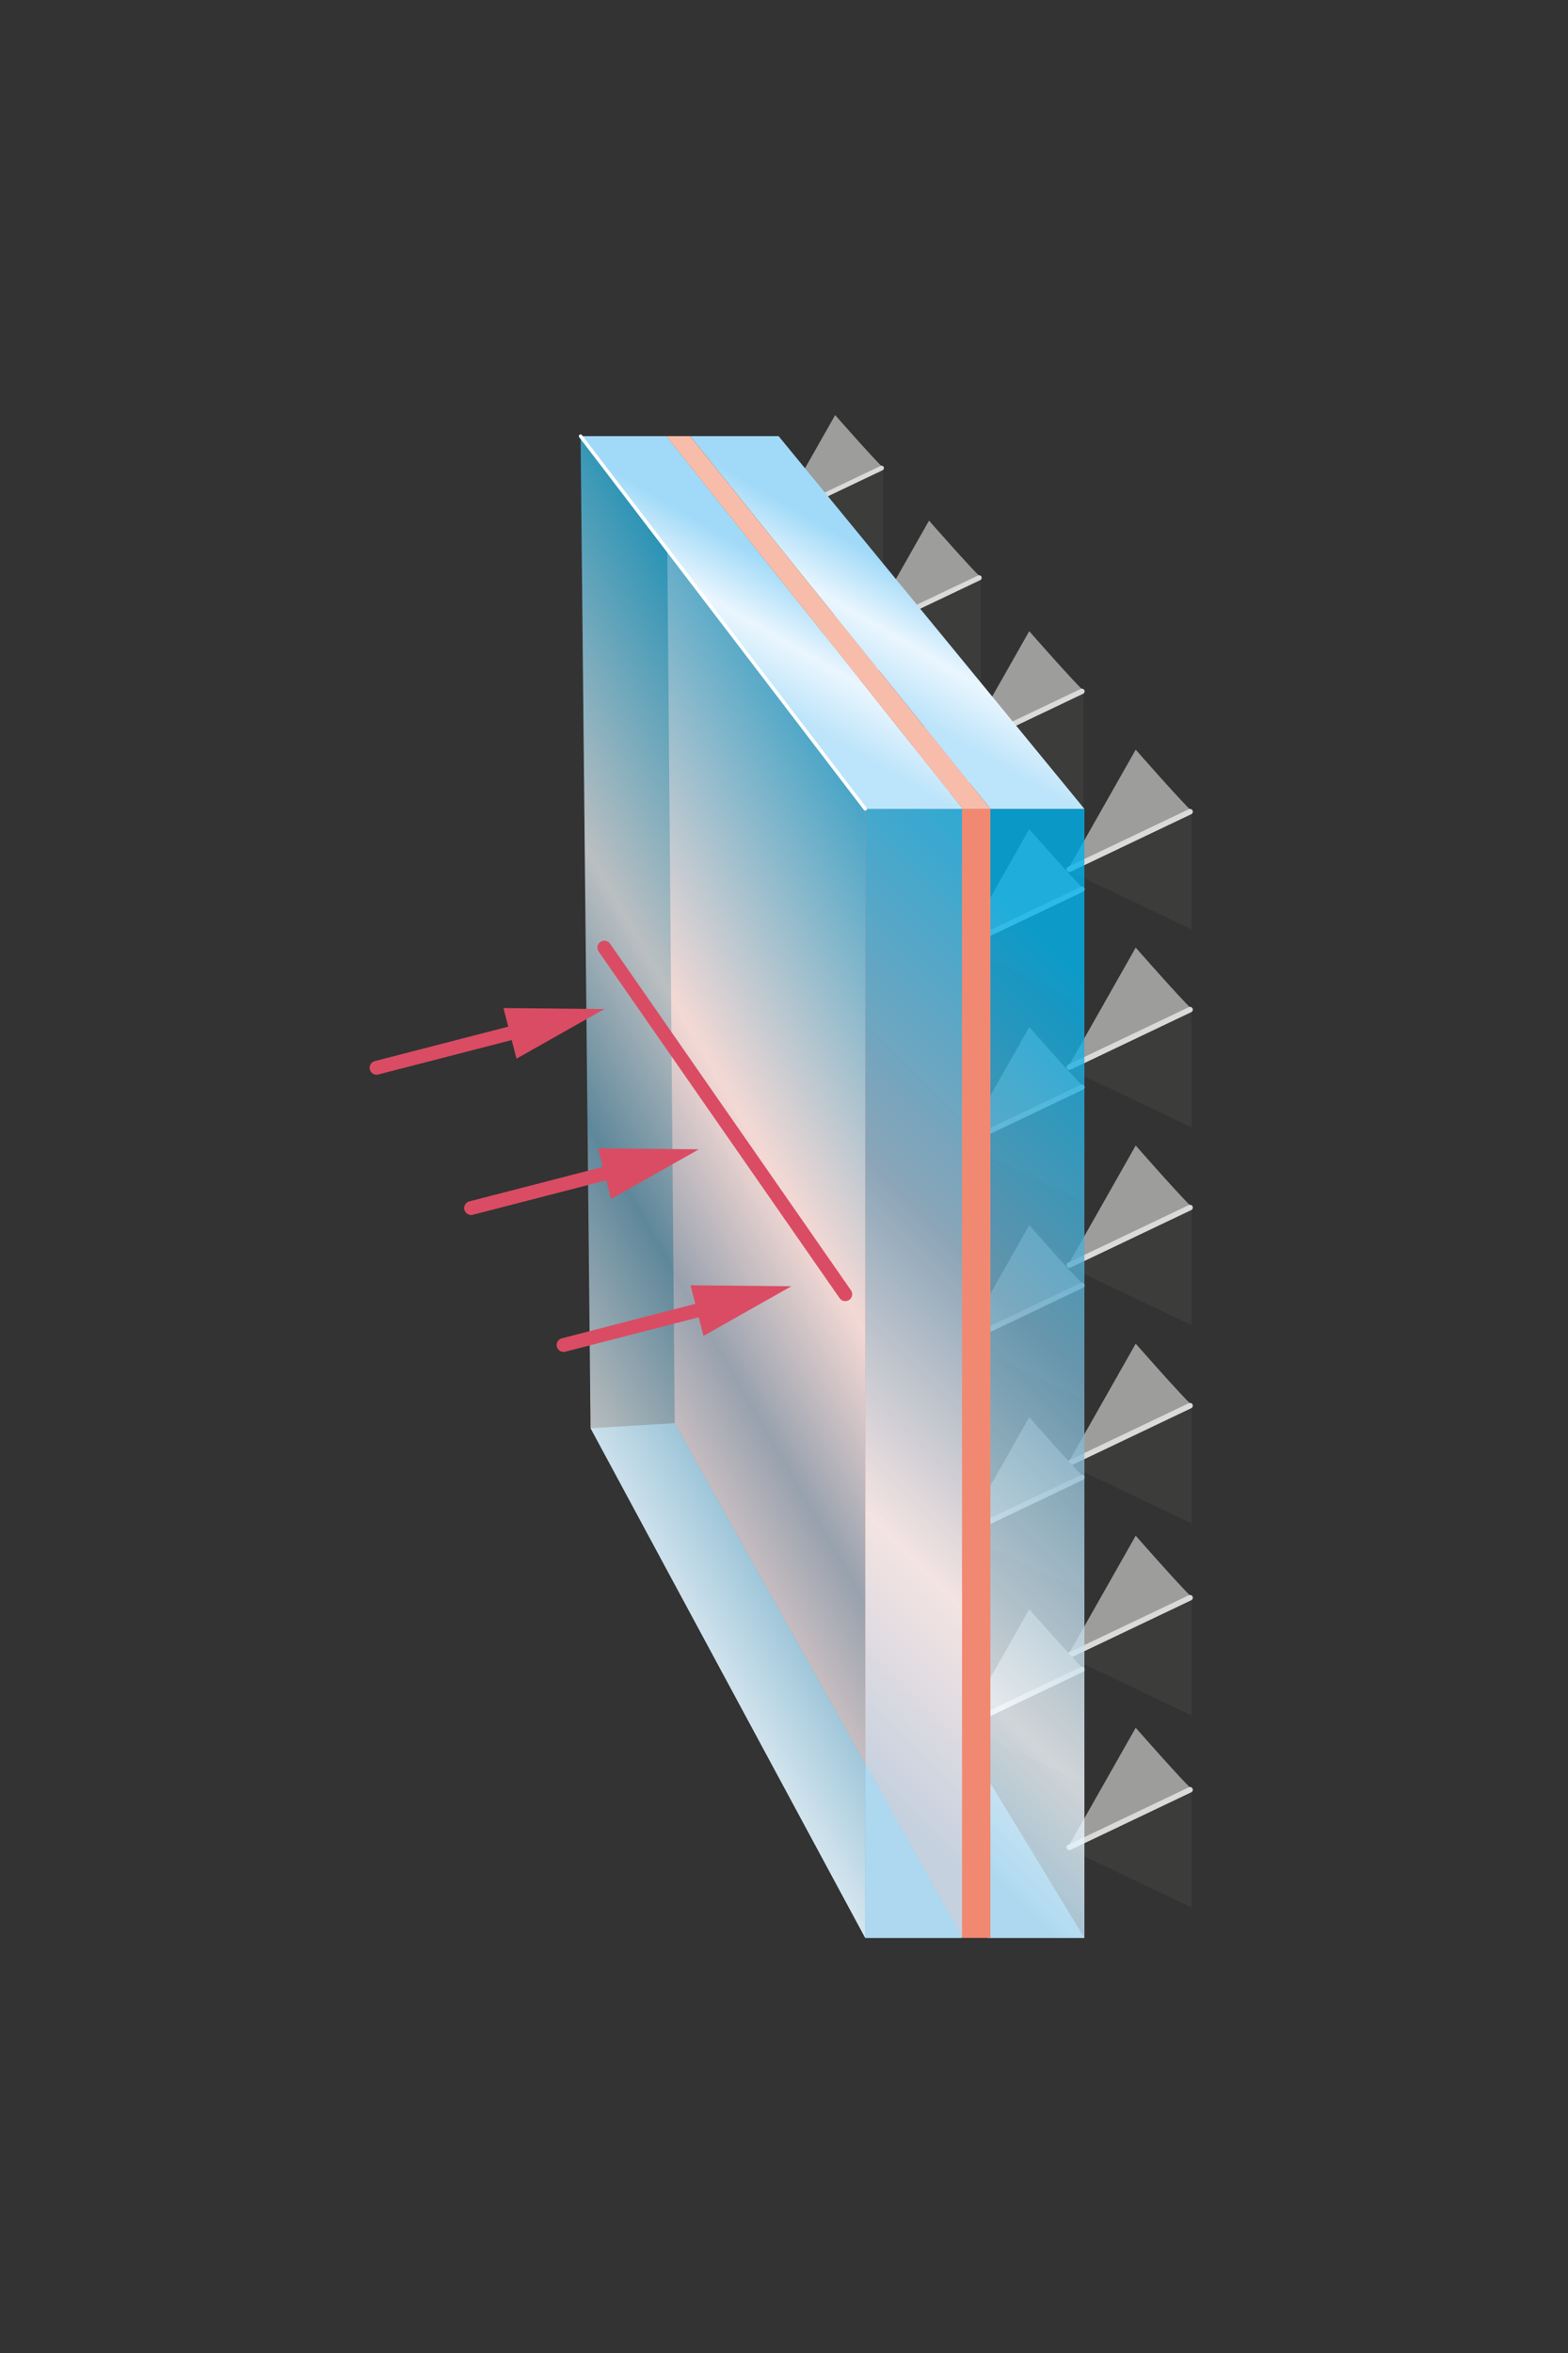 <?xml version="1.0" encoding="utf-8"?>
<!-- Generator: Adobe Illustrator 26.0.3, SVG Export Plug-In . SVG Version: 6.00 Build 0)  -->
<svg version="1.1" id="Ebene_1" xmlns="http://www.w3.org/2000/svg" xmlns:xlink="http://www.w3.org/1999/xlink" x="0px" y="0px"
	 viewBox="0 0 226.772 340.157" style="enable-background:new 0 0 226.772 340.157;" xml:space="preserve">
<rect x="0" y="0" width="226.772" height="340.157" fill="#333333" stroke="none"/>
<style type="text/css">
	.st0{fill-rule:evenodd;clip-rule:evenodd;fill:#3C3C3B;}
	.st1{fill-rule:evenodd;clip-rule:evenodd;fill:#9D9D9C;}
	.st2{fill:none;stroke:#DADADA;stroke-width:0.8;stroke-linecap:round;stroke-linejoin:round;stroke-miterlimit:3.864;}
	.st3{fill:none;stroke:#DADADA;stroke-width:0.776;stroke-linecap:round;stroke-linejoin:round;stroke-miterlimit:3.864;}
	.st4{fill:none;stroke:#DADADA;stroke-width:0.738;stroke-linecap:round;stroke-linejoin:round;stroke-miterlimit:3.864;}
	.st5{fill:none;stroke:#DADADA;stroke-width:0.684;stroke-linecap:round;stroke-linejoin:round;stroke-miterlimit:3.864;}
	.st6{fill:#72ACC8;}
	.st7{fill:#F18972;}
	.st8{opacity:0.8;}
	.st9{fill:url(#SVGID_1_);}
	.st10{fill:url(#SVGID_00000008841703201099584720000001250215826651708820_);}
	.st11{fill:url(#SVGID_00000025445315059596116740000011675845455270051456_);}
	.st12{fill:url(#SVGID_00000110466331122674573480000005453724334351718022_);}
	.st13{fill:#F8BDAA;}
	.st14{opacity:0.7;fill:url(#SVGID_00000161619862145070329060000013828368043794160274_);}
	.st15{fill:none;stroke:#FFFFFF;stroke-width:0.5;stroke-linecap:round;stroke-linejoin:round;stroke-miterlimit:3.864;}
	
		.st16{fill-rule:evenodd;clip-rule:evenodd;fill:none;stroke:#DA4C63;stroke-width:2;stroke-linecap:round;stroke-miterlimit:3.864;}
	.st17{fill:none;stroke:#DA4C63;stroke-width:2;stroke-linecap:round;stroke-miterlimit:3.864;}
	.st18{fill:#DA4C63;}
</style>
<g>
	<polygon class="st0" points="172.344,134.362 154.372,125.798 172.344,117.233 	"/>
	<path class="st1" d="M172.344,117.233c-1.352-1.187-8.092-8.856-8.092-8.856l-9.88,17.421
		L172.344,117.233z"/>
	<line class="st2" x1="154.655" y1="125.663" x2="172.111" y2="117.344"/>
</g>
<g>
	<polygon class="st0" points="156.7,116.448 139.27,108.142 156.7,99.837 	"/>
	<path class="st1" d="M156.7,99.837c-1.311-1.151-7.847-8.589-7.847-8.589l-9.582,16.894
		L156.7,99.837z"/>
	<line class="st3" x1="139.545" y1="108.012" x2="156.474" y2="99.944"/>
</g>
<g>
	<polygon class="st0" points="141.821,99.224 125.248,91.327 141.821,83.429 	"/>
	<path class="st1" d="M141.821,83.429c-1.247-1.095-7.462-8.167-7.462-8.167l-9.111,16.064
		L141.821,83.429z"/>
	<line class="st4" x1="125.509" y1="91.202" x2="141.607" y2="83.531"/>
</g>
<g>
	<polygon class="st0" points="127.697,82.208 112.343,74.891 127.697,67.573 	"/>
	<path class="st1" d="M127.697,67.573c-1.155-1.014-6.913-7.566-6.913-7.566l-8.442,14.884
		L127.697,67.573z"/>
	<line class="st5" x1="112.584" y1="74.775" x2="127.499" y2="67.668"/>
</g>
<g>
	<polygon class="st0" points="172.344,162.975 154.372,154.411 172.344,145.846 	"/>
	<path class="st1" d="M172.344,145.846c-1.352-1.187-8.092-8.856-8.092-8.856
		l-9.88,17.421L172.344,145.846z"/>
	<line class="st2" x1="154.655" y1="154.276" x2="172.111" y2="145.957"/>
</g>
<g>
	<polygon class="st0" points="156.7,145.061 139.27,136.756 156.7,128.45 	"/>
	<path class="st1" d="M156.7,128.45c-1.311-1.151-7.847-8.589-7.847-8.589
		l-9.582,16.894L156.7,128.45z"/>
	<line class="st3" x1="139.545" y1="136.625" x2="156.474" y2="128.557"/>
</g>
<g>
	<polygon class="st0" points="141.821,127.837 125.248,119.94 141.821,112.042 	"/>
	<path class="st1" d="M141.821,112.042c-1.247-1.095-7.462-8.167-7.462-8.167
		l-9.111,16.064L141.821,112.042z"/>
	<line class="st4" x1="125.509" y1="119.816" x2="141.607" y2="112.144"/>
</g>
<g>
	<polygon class="st0" points="127.697,110.821 112.343,103.504 127.697,96.186 	"/>
	<path class="st1" d="M127.697,96.186c-1.155-1.014-6.913-7.566-6.913-7.566l-8.442,14.884
		L127.697,96.186z"/>
	<line class="st5" x1="112.584" y1="103.389" x2="127.499" y2="96.281"/>
</g>
<g>
	<polygon class="st0" points="172.344,191.588 154.372,183.024 172.344,174.459 	"/>
	<path class="st1" d="M172.344,174.459c-1.352-1.187-8.092-8.856-8.092-8.856l-9.88,17.421
		L172.344,174.459z"/>
	<line class="st2" x1="154.655" y1="182.889" x2="172.111" y2="174.57"/>
</g>
<g>
	<polygon class="st0" points="156.7,173.675 139.27,165.369 156.7,157.063 	"/>
	<path class="st1" d="M156.7,157.063c-1.311-1.151-7.847-8.589-7.847-8.589
		l-9.582,16.894L156.7,157.063z"/>
	<line class="st3" x1="139.545" y1="165.238" x2="156.474" y2="157.17"/>
</g>
<g>
	<polygon class="st0" points="141.821,156.451 125.248,148.553 141.821,140.655 	"/>
	<path class="st1" d="M141.821,140.655c-1.247-1.095-7.462-8.167-7.462-8.167
		l-9.111,16.064L141.821,140.655z"/>
	<line class="st4" x1="125.509" y1="148.429" x2="141.607" y2="140.757"/>
</g>
<g>
	<polygon class="st0" points="127.697,139.434 112.343,132.117 127.697,124.8 	"/>
	<path class="st1" d="M127.697,124.8c-1.155-1.014-6.913-7.566-6.913-7.566l-8.442,14.884
		L127.697,124.8z"/>
	<line class="st5" x1="112.584" y1="132.002" x2="127.499" y2="124.894"/>
</g>
<g>
	<polygon class="st0" points="172.344,220.231 154.372,211.667 172.344,203.102 	"/>
	<path class="st1" d="M172.344,203.102c-1.352-1.187-8.092-8.856-8.092-8.856l-9.88,17.421
		L172.344,203.102z"/>
	<line class="st2" x1="154.655" y1="211.532" x2="172.111" y2="203.213"/>
</g>
<g>
	<polygon class="st0" points="156.7,202.317 139.27,194.012 156.7,185.706 	"/>
	<path class="st1" d="M156.7,185.706c-1.311-1.151-7.847-8.589-7.847-8.589
		l-9.582,16.894L156.7,185.706z"/>
	<line class="st3" x1="139.545" y1="193.881" x2="156.474" y2="185.813"/>
</g>
<g>
	<polygon class="st0" points="141.821,185.093 125.248,177.196 141.821,169.298 	"/>
	<path class="st1" d="M141.821,169.298c-1.247-1.095-7.462-8.167-7.462-8.167
		l-9.111,16.064L141.821,169.298z"/>
	<line class="st4" x1="125.509" y1="177.072" x2="141.607" y2="169.4"/>
</g>
<g>
	<polygon class="st0" points="127.697,168.077 112.343,160.76 127.697,153.442 	"/>
	<path class="st1" d="M127.697,153.442c-1.155-1.014-6.913-7.566-6.913-7.566l-8.442,14.884
		L127.697,153.442z"/>
	<line class="st5" x1="112.584" y1="160.645" x2="127.499" y2="153.537"/>
</g>
<g>
	<polygon class="st0" points="172.344,247.994 154.372,239.43 172.344,230.865 	"/>
	<path class="st1" d="M172.344,230.865c-1.352-1.187-8.092-8.856-8.092-8.856l-9.88,17.421
		L172.344,230.865z"/>
	<line class="st2" x1="154.655" y1="239.295" x2="172.111" y2="230.976"/>
</g>
<g>
	<polygon class="st0" points="156.7,230.08 139.27,221.775 156.7,213.469 	"/>
	<path class="st1" d="M156.7,213.469c-1.311-1.151-7.847-8.589-7.847-8.589
		l-9.582,16.894L156.7,213.469z"/>
	<line class="st3" x1="139.545" y1="221.644" x2="156.474" y2="213.576"/>
</g>
<g>
	<polygon class="st0" points="141.821,212.857 125.248,204.959 141.821,197.061 	"/>
	<path class="st1" d="M141.821,197.061c-1.247-1.095-7.462-8.167-7.462-8.167
		l-9.111,16.064L141.821,197.061z"/>
	<line class="st4" x1="125.509" y1="204.835" x2="141.607" y2="197.163"/>
</g>
<g>
	<polygon class="st0" points="127.697,195.84 112.343,188.523 127.697,181.206 	"/>
	<path class="st1" d="M127.697,181.206c-1.155-1.014-6.913-7.566-6.913-7.566l-8.442,14.884
		L127.697,181.206z"/>
	<line class="st5" x1="112.584" y1="188.408" x2="127.499" y2="181.3"/>
</g>
<g>
	<polygon class="st0" points="172.344,275.757 154.372,267.193 172.344,258.628 	"/>
	<path class="st1" d="M172.344,258.628c-1.352-1.187-8.092-8.856-8.092-8.856l-9.88,17.421
		L172.344,258.628z"/>
	<line class="st2" x1="154.655" y1="267.058" x2="172.111" y2="258.739"/>
</g>
<g>
	<polygon class="st0" points="156.7,257.844 139.27,249.538 156.7,241.232 	"/>
	<path class="st1" d="M156.7,241.232c-1.311-1.151-7.847-8.589-7.847-8.589
		l-9.582,16.894L156.7,241.232z"/>
	<line class="st3" x1="139.545" y1="249.407" x2="156.474" y2="241.339"/>
</g>
<g>
	<polygon class="st0" points="141.821,240.62 125.248,232.722 141.821,224.825 	"/>
	<path class="st1" d="M141.821,224.825c-1.247-1.095-7.462-8.167-7.462-8.167
		l-9.111,16.064L141.821,224.825z"/>
	<line class="st4" x1="125.509" y1="232.598" x2="141.607" y2="224.927"/>
</g>
<g>
	<polygon class="st0" points="127.697,223.603 112.343,216.286 127.697,208.969 	"/>
	<path class="st1" d="M127.697,208.969c-1.155-1.014-6.913-7.566-6.913-7.566l-8.442,14.884
		L127.697,208.969z"/>
	<line class="st5" x1="112.584" y1="216.171" x2="127.499" y2="209.063"/>
</g>
<polygon class="st6" points="143.238,280.151 156.832,280.151 111.603,205.738 100.846,205.738 "/>
<polygon class="st6" points="139.238,280.151 97.582,205.738 85.409,206.466 125.131,280.151 "/>
<polygon class="st7" points="139.238,280.151 139.238,116.933 96.369,63.051 97.582,205.738 "/>
<g class="st8">
	<linearGradient id="SVGID_1_" gradientUnits="userSpaceOnUse" x1="87.827" y1="242.846" x2="176.436" y2="154.237">
		<stop  offset="0.133" style="stop-color:#BCE4FA"/>
		<stop  offset="0.348" style="stop-color:#F5FBFF"/>
		<stop  offset="0.639" style="stop-color:#72ACC8"/>
		<stop  offset="1" style="stop-color:#00B1EB"/>
	</linearGradient>
	<rect x="125.131" y="116.933" class="st9" width="14" height="163.218"/>
</g>
<g class="st8">
	
		<linearGradient id="SVGID_00000039112910850069150930000015084503560654413211_" gradientUnits="userSpaceOnUse" x1="105.527" y1="242.846" x2="194.136" y2="154.237">
		<stop  offset="0.051" style="stop-color:#BCE4FA"/>
		<stop  offset="0.197" style="stop-color:#F5FBFF"/>
		<stop  offset="0.535" style="stop-color:#72ACC8"/>
		<stop  offset="0.865" style="stop-color:#00B1EB"/>
	</linearGradient>
	
		<rect x="142.832" y="116.933" style="fill:url(#SVGID_00000039112910850069150930000015084503560654413211_);" width="14" height="163.218"/>
</g>
<g>
	<rect x="139.238" y="116.933" class="st7" width="4" height="163.218"/>
</g>
<linearGradient id="SVGID_00000159448071360960485390000017981710754304646809_" gradientUnits="userSpaceOnUse" x1="103.319" y1="104.34" x2="119.461" y2="76.383">
	<stop  offset="0.194" style="stop-color:#BCE4FA"/>
	<stop  offset="0.468" style="stop-color:#EAF6FE"/>
	<stop  offset="0.744" style="stop-color:#A1DAF8"/>
</linearGradient>
<polygon style="fill:url(#SVGID_00000159448071360960485390000017981710754304646809_);" points="125.131,116.933 
	83.968,63.051 96.369,63.051 139.238,116.933 "/>
<linearGradient id="SVGID_00000044875464855894524520000001997971953107195306_" gradientUnits="userSpaceOnUse" x1="120.387" y1="103.74" x2="136.061" y2="76.592">
	<stop  offset="0.194" style="stop-color:#BCE4FA"/>
	<stop  offset="0.468" style="stop-color:#EAF6FE"/>
	<stop  offset="0.744" style="stop-color:#A1DAF8"/>
</linearGradient>
<polygon style="fill:url(#SVGID_00000044875464855894524520000001997971953107195306_);" points="143.238,116.933 
	99.817,63.051 112.607,63.051 156.832,116.933 "/>
<polygon class="st13" points="96.369,63.051 99.817,63.051 143.238,116.933 139.238,116.933 "/>
<linearGradient id="SVGID_00000175308340044995854060000013860208568393493939_" gradientUnits="userSpaceOnUse" x1="72.982" y1="189.826" x2="143.658" y2="149.022">
	<stop  offset="0" style="stop-color:#FFFFFF"/>
	<stop  offset="0.296" style="stop-color:#72ACC8"/>
	<stop  offset="0.536" style="stop-color:#F5FBFF"/>
	<stop  offset="1" style="stop-color:#00B1EB"/>
</linearGradient>
<polygon style="opacity:0.7;fill:url(#SVGID_00000175308340044995854060000013860208568393493939_);" points="
	83.968,63.051 125.131,116.933 125.131,280.151 85.409,206.466 "/>
<line class="st15" x1="83.968" y1="63.051" x2="125.131" y2="116.933"/>
<line class="st16" x1="87.402" y1="136.99" x2="122.247" y2="187.097"/>
<g>
	<g>
		<line class="st17" x1="54.456" y1="154.365" x2="76.25" y2="148.744"/>
		<g>
			<polygon class="st18" points="74.699,153.045 87.403,145.871 72.812,145.73 			"/>
		</g>
	</g>
</g>
<g>
	<g>
		<line class="st17" x1="81.506" y1="194.439" x2="103.3" y2="188.818"/>
		<g>
			<polygon class="st18" points="101.749,193.119 114.453,185.945 99.863,185.804 			"/>
		</g>
	</g>
</g>
<g>
	<g>
		<line class="st17" x1="68.13" y1="174.643" x2="89.924" y2="169.022"/>
		<g>
			<polygon class="st18" points="88.373,173.323 101.077,166.149 86.487,166.008 			"/>
		</g>
	</g>
</g>
</svg>
